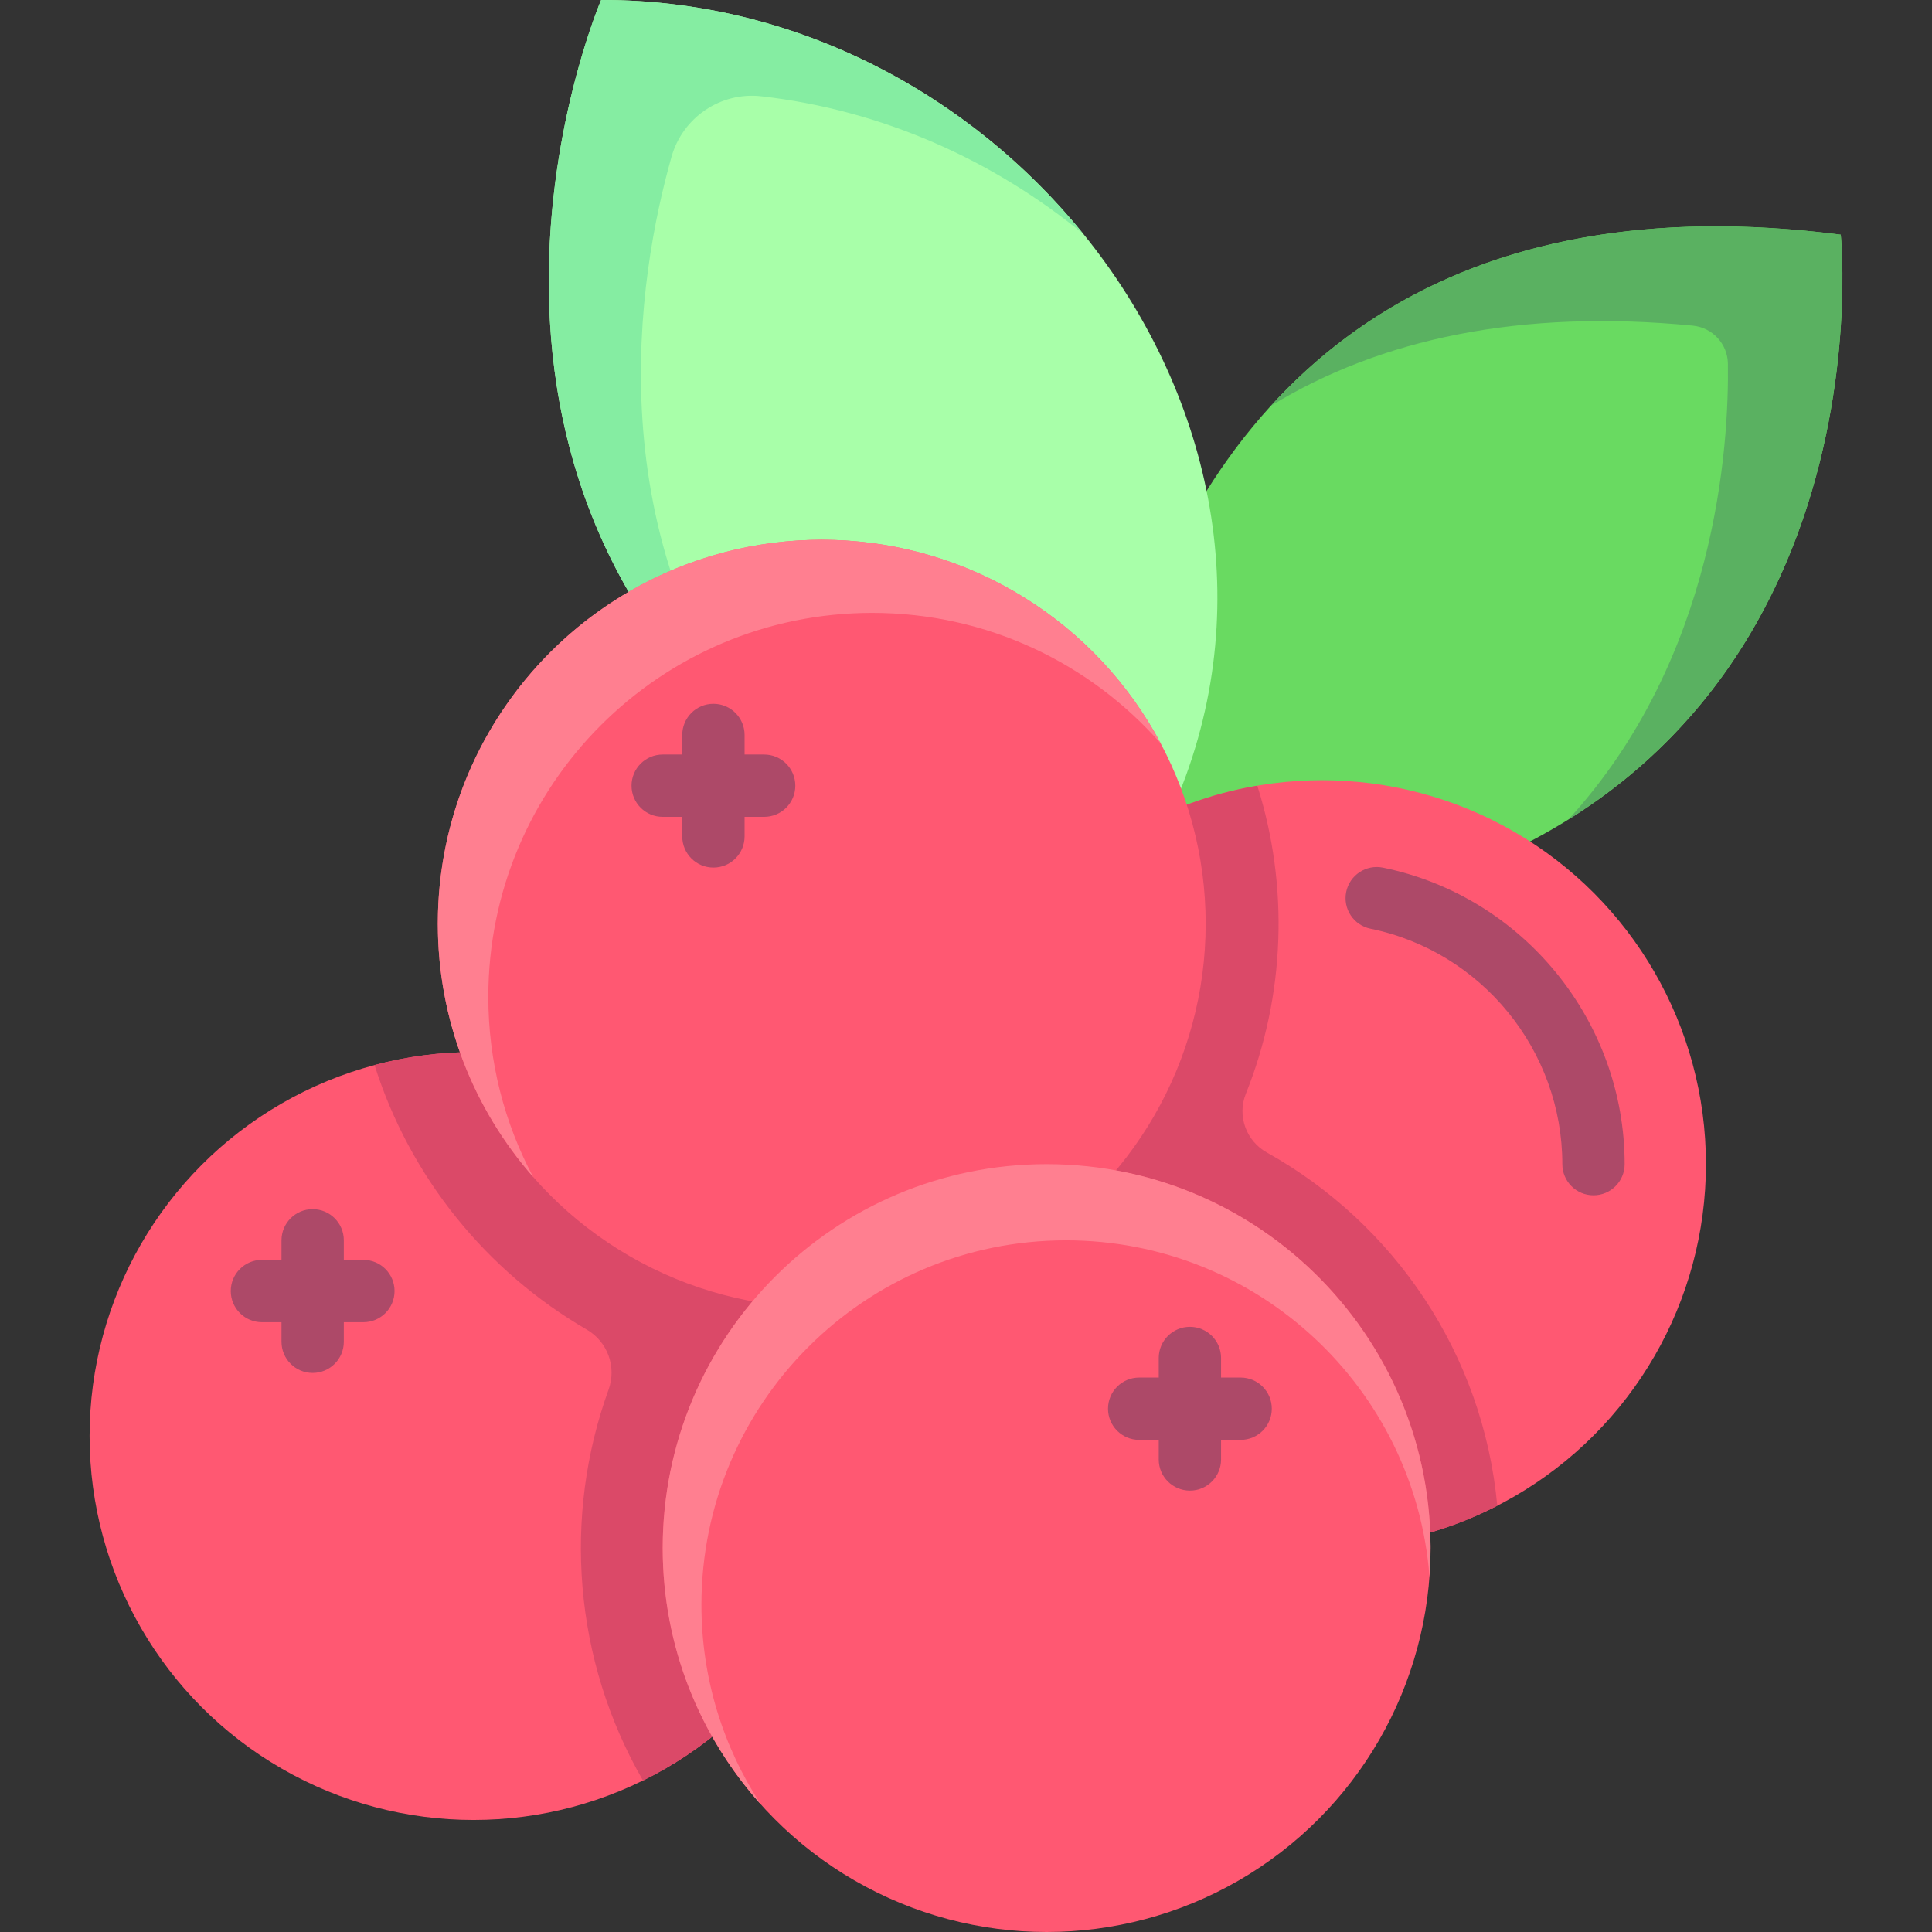 <svg id="Layer_1" enable-background="new 0 0 496 496" height="512" viewBox="0 0 496 496" width="512" xmlns="http://www.w3.org/2000/svg"><rect x="0" y="0" width="496" height="496" fill="#333333" stroke="none"/><path d="m337.437 234.139c150.277-25.992 135.137-173.886 135.137-173.886-98.088-12.616-157.321 31.368-182.595 108.896l-12.599 39.98 28.649 22.749z" fill="#69da61"/><path d="m472.574 60.253c-65.715-8.452-113.987 8.504-146.294 43.927 28.189-17.24 64.123-24.858 108.295-20.579 5.068.491 8.956 4.692 9.028 9.783.296 21.04-2.98 75.549-40.956 117.012 80.179-49.943 69.927-150.143 69.927-150.143z" fill="#5ab161"/><path d="m154.322 0s-59.082 137.286 70.57 213.439c0 0 62.496 20.415 70.972 4.782 54.086-99.76-31.377-218.44-141.542-218.221z" fill="#a8ffa9"/><path d="m195.429 24.719c31.093 3.514 59.59 16.411 82.688 35.328-29.091-35.864-73.91-60.146-123.795-60.047 0 0-50.369 117.052 43.984 194.945-45.809-56.627-34.554-124.117-25.906-154.689 2.86-10.112 12.587-16.717 23.029-15.537z" fill="#85eda2"/><circle cx="121.566" cy="368.67" fill="#ff5872" r="98.566"/><path d="m121.566 270.104c-8.788 0-17.305 1.156-25.414 3.314 9.104 28.839 28.762 52.991 54.453 67.91 5.383 3.126 7.748 9.589 5.63 15.442-11.726 32.408-9.048 69.363 8.846 100.357 32.433-15.985 54.805-49.276 55.049-87.821.345-54.416-44.147-99.202-98.564-99.202z" fill="#db4968"/><circle cx="339.399" cy="298.868" fill="#ff5872" r="98.566"/><path d="m325.227 295.874c-5.308-2.961-7.653-9.42-5.388-15.06 10.148-25.272 11.082-53.422 2.946-79.111-47.967 8.143-84.139 50.934-81.849 101.726 2.352 52.175 45.758 93.756 97.985 94.003 16.389.078 31.855-3.846 45.477-10.849-3.618-39.059-26.552-72.514-59.171-90.709z" fill="#db4968"/><path d="m409.096 306.868c-4.418 0-8-3.582-8-8 0-29.184-20.715-54.604-49.254-60.443-4.329-.886-7.12-5.113-6.234-9.441.886-4.33 5.121-7.114 9.441-6.234 35.952 7.357 62.047 39.37 62.047 76.119 0 4.417-3.582 7.999-8 7.999z" fill="#ad4968"/><circle cx="210.964" cy="237.147" fill="#ff5872" r="98.566"/><path d="m125.365 255.908c0-54.437 44.13-98.566 98.566-98.566 29.539 0 56.039 12.998 74.104 33.581-16.565-31.139-49.339-52.343-87.07-52.343-54.437 0-98.566 44.13-98.566 98.566 0 24.898 9.236 47.635 24.462 64.985-7.335-13.786-11.496-29.517-11.496-46.223z" fill="#ff7f90"/><g fill="#ad4968"><path d="m80.268 352.474c-4.418 0-8-3.582-8-8v-26.047c0-4.418 3.582-8 8-8s8 3.582 8 8v26.047c0 4.418-3.582 8-8 8z"/><path d="m93.291 339.45h-26.046c-4.418 0-8-3.582-8-8s3.582-8 8-8h26.046c4.418 0 8 3.582 8 8s-3.582 8-8 8z"/><path d="m183.156 222.733c-4.418 0-8-3.582-8-8v-26.047c0-4.418 3.582-8 8-8s8 3.582 8 8v26.047c0 4.418-3.582 8-8 8z"/><path d="m196.18 209.71h-26.047c-4.418 0-8-3.582-8-8s3.582-8 8-8h26.047c4.418 0 8 3.582 8 8s-3.582 8-8 8z"/></g><circle cx="268.699" cy="397.434" fill="#ff5872" r="98.566"/><path d="m180.076 412.022c0-51.691 41.904-93.595 93.595-93.595 49.263 0 89.637 38.06 93.321 86.38 4.252-57.453-41.175-105.939-98.292-105.939-54.437 0-98.566 44.13-98.566 98.566 0 25.302 9.538 48.374 25.209 65.826-9.65-14.72-15.267-32.322-15.267-51.238z" fill="#ff7f90"/><path d="m305.482 382.683c-4.418 0-8-3.582-8-8v-26.046c0-4.418 3.582-8 8-8s8 3.582 8 8v26.046c0 4.418-3.582 8-8 8z" fill="#ad4968"/><path d="m318.506 369.659h-26.046c-4.418 0-8-3.582-8-8s3.582-8 8-8h26.046c4.418 0 8 3.582 8 8s-3.582 8-8 8z" fill="#ad4968"/></svg>